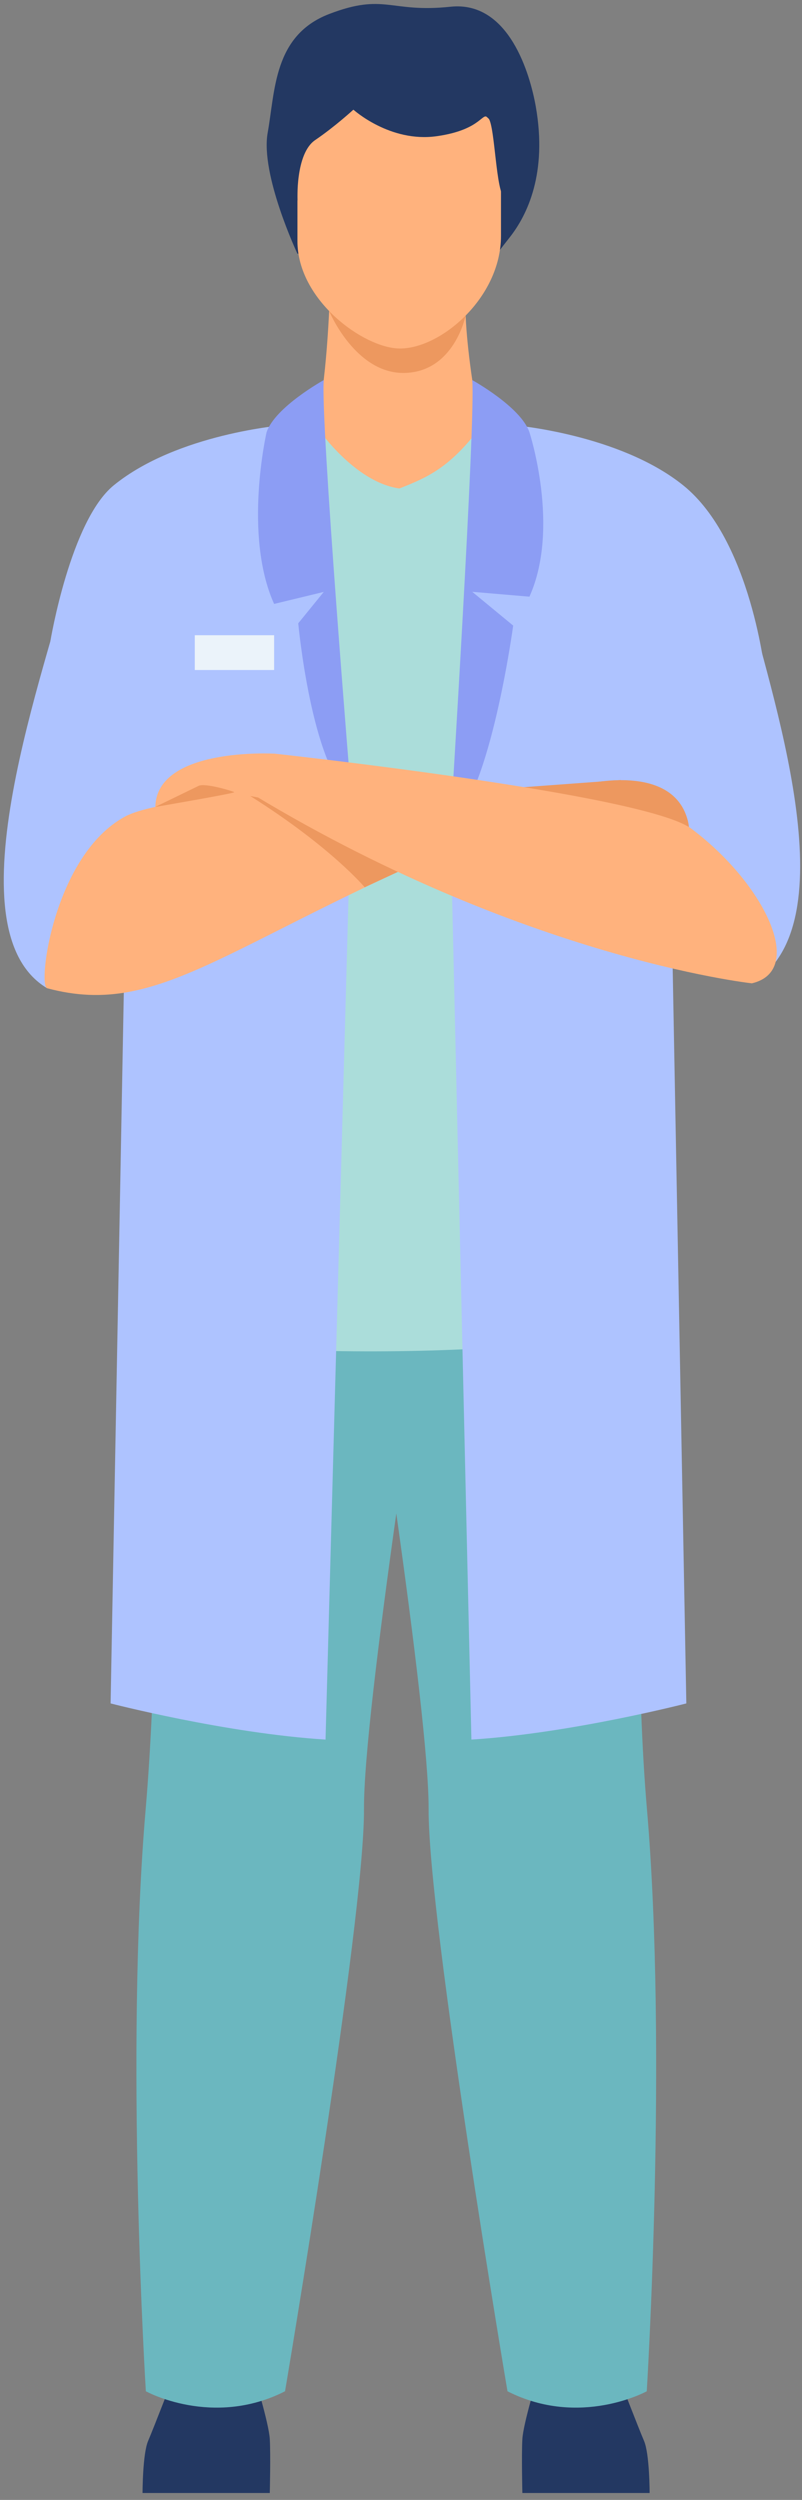 <svg width="105" height="327" viewBox="0 0 105 327" fill="none" xmlns="http://www.w3.org/2000/svg">
<rect x="0" y="0" width="105" height="327" fill="#808080" stroke="none"/>
<path d="M38.941 33.187C38.941 33.187 34.061 22.826 35.047 17.352C36.032 11.89 35.804 4.627 43.1 1.83C50.396 -0.968 51.045 1.722 58.978 0.881C66.671 0.065 69.411 9.789 70.144 13.918C71.683 22.646 69.051 28.108 66.731 31.05C64.724 33.595 63.822 34.867 63.822 34.867L38.953 33.175L38.941 33.187Z" fill="#233862"/>
<path d="M18.663 326.083C18.663 326.083 18.663 320.969 19.396 319.276C20.129 317.572 22.797 310.657 22.797 310.657H33.255C33.255 310.657 35.202 316.971 35.322 319.036C35.442 321.101 35.322 326.095 35.322 326.095H18.663V326.083Z" fill="#233862"/>
<path d="M85.05 326.083C85.05 326.083 85.05 320.969 84.316 319.276C83.583 317.572 80.915 310.657 80.915 310.657H70.458C70.458 310.657 68.51 316.971 68.39 319.036C68.27 321.101 68.39 326.095 68.39 326.095H85.05V326.083Z" fill="#233862"/>
<path d="M84.675 312.79C84.675 312.79 75.925 317.604 66.441 312.79C66.441 312.79 56.044 251.289 56.116 236.643C56.141 230.148 54.181 214.278 51.886 197.963C49.59 214.278 47.618 230.148 47.654 236.643C47.727 251.289 37.318 312.79 37.318 312.79C27.834 317.604 19.096 312.79 19.096 312.79C19.096 312.79 16.331 268.48 19.072 236.643C21.8 204.818 19.973 149.019 19.973 149.019L51.886 151.012L85.3 148.923C85.3 148.923 81.959 204.818 84.7 236.643C87.428 268.48 84.675 312.79 84.675 312.79Z" fill="#6BB7BF"/>
<path d="M27.847 58.3C27.847 58.3 12.774 60.089 9.469 73.607C6.163 87.124 -6.854 121.494 6.163 129.261C6.163 129.261 19.95 110.81 25.19 95.948C30.431 81.074 27.859 58.3 27.859 58.3H27.847Z" fill="#AEC3FF"/>
<path d="M79.088 65.516C79.088 65.516 94.257 63.608 97.562 77.137C100.867 90.655 111.445 120.859 98.439 128.626C98.439 128.626 83.727 110.823 78.487 95.949C73.246 81.075 79.088 65.516 79.088 65.516Z" fill="#AEC3FF"/>
<path d="M43.16 39.128C43.16 39.128 42.788 50.509 41.333 55.611L29.782 63.654L73.246 70.149L62.885 55.839C62.885 55.839 59.759 40.581 61.394 34.926C63.041 29.284 43.16 39.116 43.16 39.116V39.128Z" fill="#FFB27D"/>
<path d="M43.099 40.703C43.099 40.703 46.537 48.962 53.016 48.782C59.494 48.602 60.961 41.291 60.961 41.291L43.099 40.703Z" fill="#ED985F"/>
<path d="M52.272 45.586C47.584 45.502 38.942 39.259 38.942 31.54V19.487C38.942 16.666 40.913 14.361 43.317 14.361H61.215C63.618 14.361 65.59 16.666 65.59 19.487V30.856C65.59 38.959 57.645 45.682 52.26 45.586H52.272Z" fill="#FFB27D"/>
<path d="M85.913 173.871C52.354 179.658 16.367 174.976 16.367 174.976L19.709 107.232C19.624 106.248 19.552 105.239 19.528 104.219C19.492 102.862 19.528 101.266 19.6 99.477C20.273 85.263 24.576 59.681 27.858 58.3C27.858 58.3 32.738 56.499 41.356 55.611C41.356 55.779 46.356 63.09 52.294 63.894C55.984 62.442 58.881 61.193 62.92 55.839C65.287 56.115 67.776 56.451 70.408 56.955C70.6 56.991 70.805 57.027 70.997 57.063C73.894 57.628 76.971 58.384 80.276 59.44C80.276 59.44 84.543 61.097 83.594 90.773L85.937 173.871H85.913Z" fill="#ABDDDA"/>
<path d="M16.356 121.938L14.481 222.816C14.481 222.816 29.614 226.729 42.62 227.546L45.985 104.231L41.357 62.49L37.151 55.611C37.151 55.611 23.232 56.703 14.902 63.474C9.217 68.096 6.596 83.871 6.596 83.871L19.698 97.616L16.356 121.938Z" fill="#AEC3FF"/>
<path d="M87.981 121.938L89.856 222.816C89.856 222.816 74.723 226.729 61.718 227.546L58.977 107.904L62.98 62.49L67.187 55.611C67.187 55.611 81.058 56.751 89.435 63.474C98.414 70.689 100.217 88.456 100.217 88.456L84.639 97.604L87.981 121.926V121.938Z" fill="#AEC3FF"/>
<path d="M6.162 129.262C21.391 133.356 29.961 122.779 65.6 108.133L64.518 102.455C64.518 102.455 23.543 102.935 16.367 106.813C7.028 111.867 4.912 128.914 6.162 129.25V129.262Z" fill="#FFB27D"/>
<path d="M35.888 98.581C35.888 98.581 20.502 97.704 20.334 105.543L34.566 104.895L35.888 98.569V98.581Z" fill="#FFB27D"/>
<path d="M76.61 102.589C76.61 102.589 88.125 99.672 90.06 107.379C91.995 115.087 73.497 107.379 73.497 107.379L76.61 102.589Z" fill="#ED985F"/>
<path d="M47.74 116.055C47.74 116.055 43.353 110.797 32.764 104.123L50.757 107.508L56.25 112.01L53.75 113.282L47.752 116.055H47.74Z" fill="#ED985F"/>
<path d="M65.937 103.161L81.275 102.032L80.205 106.414L65.937 103.161Z" fill="#ED985F"/>
<path d="M20.335 105.552C20.335 105.552 30.864 103.751 30.672 103.619C30.491 103.487 26.849 102.383 26.008 102.791C25.166 103.199 20.323 105.552 20.323 105.552H20.335Z" fill="#ED985F"/>
<path d="M42.39 49.717C42.39 49.717 36.019 53.234 34.902 56.536C34.902 56.536 31.812 69.957 35.887 78.997L42.39 77.424L39.048 81.53C39.048 81.53 40.767 100.186 45.996 104.243C45.996 104.243 41.921 54.723 42.39 49.729V49.717Z" fill="#8C9DF4"/>
<path d="M61.826 49.717C61.826 49.717 68.196 53.234 69.314 56.536C69.314 56.536 73.389 69.009 69.314 78.048L61.826 77.412L67.187 81.83C67.187 81.83 64.206 103.847 58.977 107.905C58.977 107.905 62.295 54.711 61.826 49.717Z" fill="#8C9DF4"/>
<path d="M98.427 128.623C98.427 128.623 66.814 125.189 29.794 101.864L35.888 98.574C35.888 98.574 84.448 103.844 90.529 108.406C100.073 115.573 105.59 126.954 98.439 128.623H98.427Z" fill="#FFB27D"/>
<path d="M35.887 83.09H25.502V87.64H35.887V83.09Z" fill="#EBF3FA"/>
<path d="M46.274 14.349C46.274 14.349 51.046 18.671 57.152 17.819C63.258 16.966 63.114 14.409 63.967 15.49C64.82 16.57 64.916 25.322 66.094 25.898L66.731 14.349L54.628 7.398L37.259 9.391L38.954 26.318C38.954 26.318 38.629 20.112 41.262 18.323C43.894 16.534 46.274 14.337 46.274 14.337V14.349Z" fill="#233862"/>
</svg>
